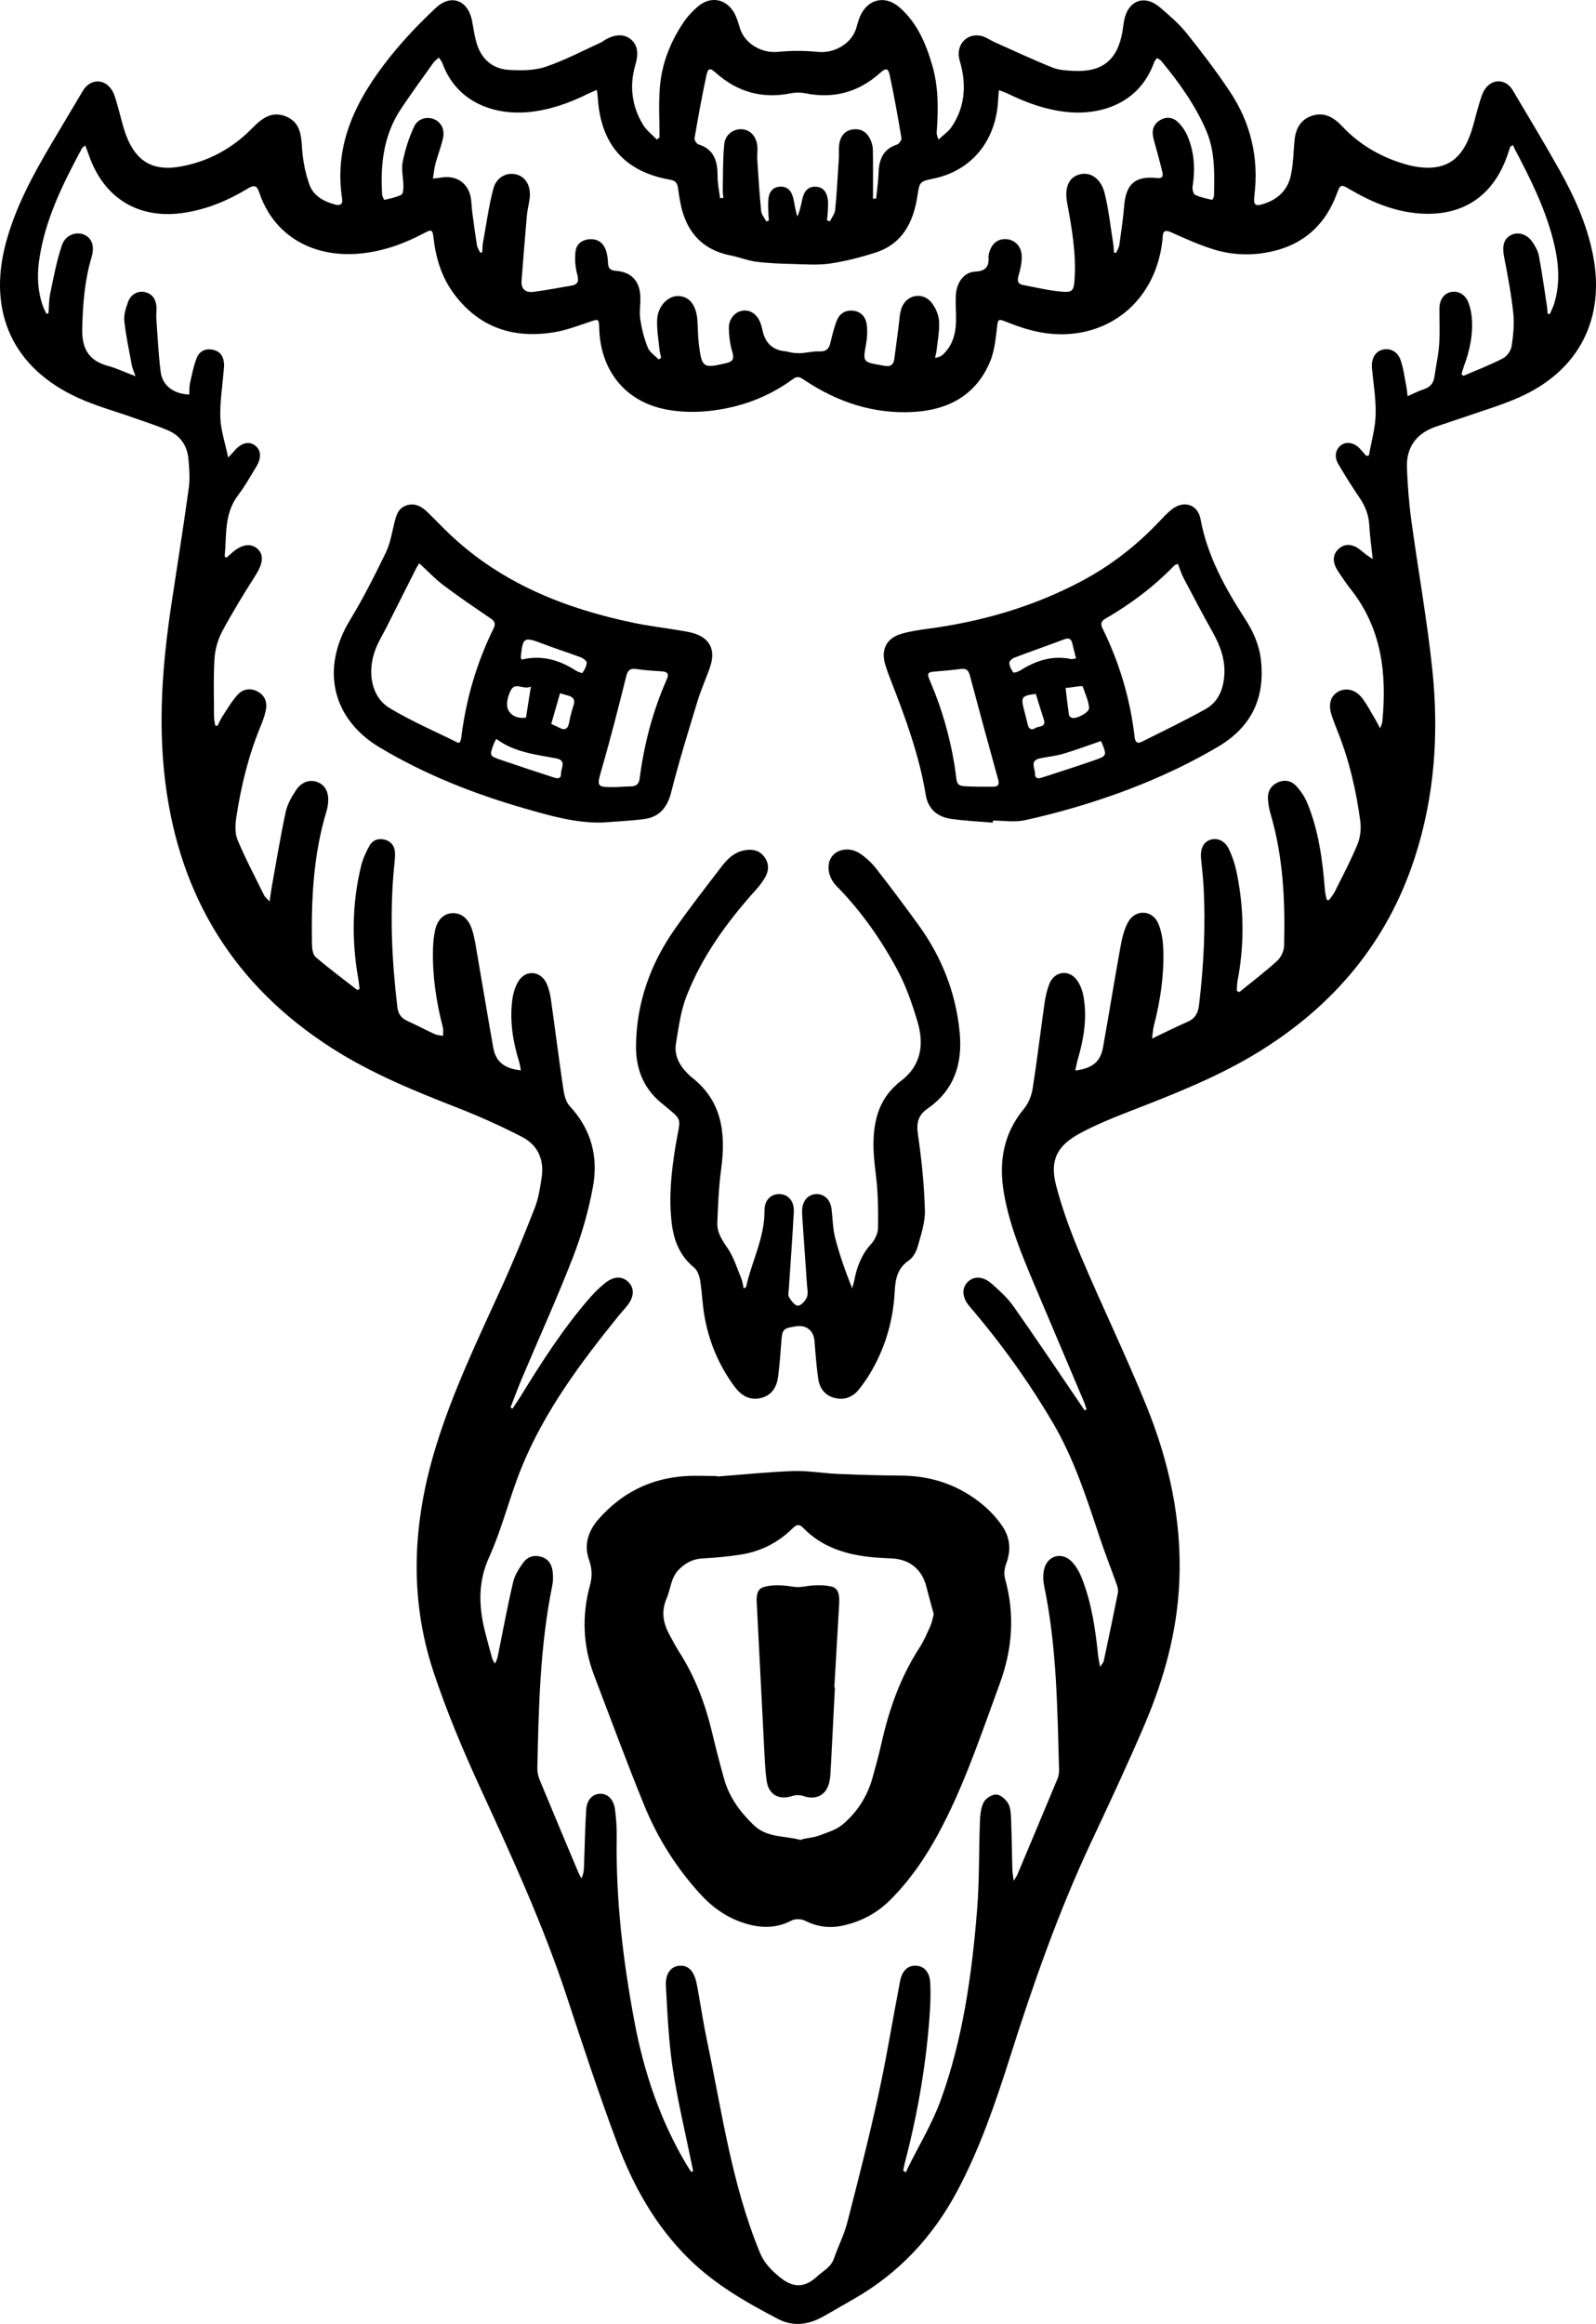 <?xml version="1.0" encoding="UTF-8"?>
<svg id="Layer_1" data-name="Layer 1" xmlns="http://www.w3.org/2000/svg" viewBox="0 0 618.16 900">
  <path d="M255.45,53.23c0-6.33-.37-12.7.09-19,.67-9.27,3.97-17.79,9.15-25.49,1.57-2.34,3.58-4.5,5.74-6.32,4.86-4.08,10.92-2.89,13.99,2.66,1.01,1.83,1.57,3.93,2.2,5.94,1.86,5.95,8.48,9.7,14.71,9.07,5.12-.51,10.37-.5,15.49.02,6.21.63,12.91-3.1,14.76-9.02.47-1.52.84-3.08,1.45-4.54,2.92-6.98,9.78-8.63,15.46-3.62,6.8,5.99,10.16,14,12.61,22.44,2.44,8.38,2.33,16.98,1.72,25.59-.06.81,0,1.62.72,3.07,1.74-1.66,3.84-3.07,5.14-5.03,4.8-7.21,5.61-15.16,3.59-23.48-.32-1.33-.84-2.66-.94-4.01-.35-5.12,3.83-8.78,8.82-7.58,1.8.43,3.4,1.65,5.13,2.42,7.42,3.32,14.8,6.77,22.34,9.81,2.48,1,5.4,1.15,8.13,1.29,11.21.58,17.07-4.18,19-15.23.25-1.46.39-2.95.67-4.4,1.52-7.71,7.94-10.07,13.88-4.94,3.6,3.11,7.31,6.25,10.27,9.94,5.83,7.26,11.48,14.72,16.66,22.45,8.15,12.16,11.39,25.66,9.64,40.3-.49,4.05.24,4.53,4.12,3.2,5.09-1.75,8.67-5.26,9.87-10.4,1.03-4.38,1.1-8.99,1.48-13.51.37-4.43,1.93-8.14,6.31-9.85,4.37-1.7,8.09-.14,11.29,2.98.38.37.74.76,1.11,1.14,7.08,7.42,15.69,12.19,25.53,14.82,1.02.27,2.07.47,3.12.64,10.05,1.56,16.44-1.79,20.27-11.19,1.71-4.19,2.55-8.74,3.9-13.09.62-2,1.17-4.16,2.33-5.84,2.89-4.2,8.11-3.91,10.72.49,6.11,10.3,12.3,20.57,18.16,31.01,5.73,10.21,10.5,20.85,12.84,32.43,5.02,24.88-5.27,45.19-28.55,55.5-7.34,3.25-15.14,5.48-22.74,8.14-3.2,1.12-6.45,2.13-9.65,3.25-7.54,2.65-11.37,8.05-11.05,15.98.27,6.77.78,13.55,1.7,20.26,2.62,19.23,6.08,38.37,8.12,57.66,2.62,24.8.93,49.41-6.9,73.31-10.63,32.46-31.26,56.9-60.12,74.74-16.35,10.1-34.18,16.93-51.98,23.85-5.92,2.3-11.82,4.79-17.4,7.79-8.94,4.8-11.87,10.45-9.29,20.28,2.49,9.49,5.97,18.79,9.81,27.84,8.15,19.24,17.29,38.06,25.14,57.42,8.85,21.81,13.82,44.54,12.75,68.32-.86,19.36-5.97,37.7-13.52,55.36-6.54,15.31-13.62,30.4-20.69,45.48-12.56,26.77-22.3,54.58-31.23,82.71-5.65,17.8-11.66,35.47-20.46,52.06-9.55,17.99-22.9,32.25-40.68,42.29-3.88,2.19-7.7,4.48-11.6,6.64-5.54,3.07-11.42,3.82-17.09.88-12.44-6.46-24.57-13.43-34.69-23.39-12.9-12.7-21.53-28.15-27.78-44.85-7.02-18.77-13.29-37.83-19.56-56.87-9.15-27.78-21.34-54.26-33.52-80.79-6.72-14.63-12.99-29.56-18.05-44.82-9.63-29.07-7.97-58.31.98-87.36,6.52-21.17,16.07-41.07,25.22-61.15,4.66-10.22,8.94-20.63,13.02-31.1,1.48-3.8,2.13-7.99,2.71-12.06.97-6.8-1.62-12.38-7.66-15.49-7.99-4.11-16.22-7.84-24.59-11.11-16.92-6.62-33.71-13.43-49.08-23.28-37.8-24.2-59.02-58.79-64.5-103.19-2.82-22.84-1.07-45.54,2.32-68.18,2.28-15.21,4.73-30.4,6.82-45.63.51-3.73.18-7.63-.18-11.41-.49-5.02-3.23-8.8-7.85-10.8-4.17-1.81-8.53-3.18-12.82-4.71-7.39-2.63-15.03-4.7-22.13-7.95C5.11,142.6-4.84,120.99,2.21,94.32c3.68-13.9,10.45-26.39,17.7-38.65,4.04-6.85,8.13-13.66,12.19-20.5,2.82-4.75,8.43-4.9,11.31-.16.97,1.59,1.41,3.52,1.96,5.33,1.24,4.16,2.08,8.47,3.65,12.5,3.83,9.84,10.46,13.55,20.86,11.67,10.74-1.94,20.02-6.94,27.66-14.71,3.8-3.87,7.71-7.04,13.36-4.64,5.5,2.33,5.76,7.34,6.12,12.55.32,4.67,1.27,9.43,2.84,13.83,1.55,4.33,5.55,6.51,9.96,7.68,1.9.51,3.02-.1,2.7-2.16-3.36-21.54,5.76-38.98,18.51-54.99,5.39-6.77,11.45-13.08,17.77-19.01,5.98-5.61,12.61-2.9,14.08,5.21.49,2.71.87,5.46,1.62,8.1,1.8,6.4,6.13,10.32,12.73,10.71,4.69.27,9.74.26,14.1-1.21,7.38-2.48,14.34-6.21,21.46-9.42.48-.22.88-.59,1.33-.86,3.82-2.37,7.48-2.53,10.1-.45,2.7,2.14,3.21,5.41,1.89,9.9-2.39,8.15-1.44,16.01,2.95,23.27,1.33,2.19,3.55,3.85,5.36,5.75.35-.28.69-.56,1.04-.83ZM420.14,546.19c.23-.11.47-.23.7-.34-.35-1.04-.63-2.1-1.06-3.1-6.28-14.85-12.58-29.69-18.86-44.54-4.91-11.63-9.82-23.27-12.03-35.81-2.12-12.06-.43-23.17,7.67-32.94,1.77-2.13,2.98-5.13,3.41-7.9,1.74-11,3.03-22.07,4.6-33.09.36-2.5.93-5.04,1.85-7.39,1.91-4.9,7.44-5.8,10.62-1.6,1.4,1.85,2.26,4.35,2.66,6.67,1.38,8.11.11,16.05-2.18,23.88-.42,1.44-.68,2.92-1.07,4.57,6.68-.85,9.77-3.38,10.78-9.02,2.31-12.84,4.35-25.73,6.69-38.56.62-3.4,1.37-6.98,3.03-9.93,2.89-5.15,9.56-4.71,11.76.75,1.28,3.15,1.77,6.78,1.87,10.21.3,9.92-1.2,19.67-3.68,29.27-.32,1.24-.37,2.54-.7,4.91,5.18-2.46,9.39-4.61,13.71-6.47,2.9-1.25,4.1-3.3,4.47-6.33,1.87-15.52,2.65-31.07,1.75-46.69-.2-3.49-.66-6.97-.96-10.46-.32-3.81,1.12-6.4,3.9-7.12,2.83-.73,5.54.64,7.08,4.03,1.13,2.49,2.06,5.14,2.64,7.81,3.09,14.28,3.27,28.62.52,42.98-.23,1.22-.19,2.5-.27,3.75l.98.5c4.9-4,9.96-7.83,14.63-12.08,1.47-1.34,2.64-3.79,2.7-5.77.46-17.23-.3-34.37-5.21-51.08-.56-1.91-.93-3.93-1.04-5.92-.16-2.9,1.16-5.16,3.86-6.38,2.62-1.19,5.21-.62,7.04,1.35,1.76,1.89,3.31,4.18,4.3,6.56,4.48,10.82,5.96,22.28,6.87,33.85.1,1.25.45,2.48.69,3.72.29.04.59.09.88.13.76-1.09,1.66-2.1,2.25-3.27,3.02-6.08,6.22-12.08,8.79-18.34,1.11-2.7,1.48-6.05,1.09-8.96-1.58-11.8-4.23-23.38-8.66-34.49-.9-2.27-1.82-4.54-2.54-6.86-1.23-3.98-.28-7.09,2.48-8.73,2.8-1.67,6.56-1.1,9.13,2.03,2.12,2.59,3.62,5.68,5.37,8.57.56.93,1.04,1.92,1.88,3.49.47-1.3.8-1.84.85-2.4,1.85-18.58-.15-36.24-12.26-51.51-1.58-1.99-2.98-4.12-4.42-6.23-.59-.87-1.17-1.78-1.56-2.76-1-2.51-.64-4.83,1.44-6.67,1.98-1.76,4.32-1.81,6.54-.67,1.48.76,2.71,2.01,4.06,3.01.6.45,1.24.84,2.5,1.68-.52-4.9-1.11-8.97-1.33-13.07-.22-4.08-1.64-7.56-3.92-10.89-2.87-4.2-5.57-8.53-8.14-12.92-1.6-2.74-.98-5.66,1.1-7.18,2.18-1.59,5.13-1.04,7.38,1.39.82.89,1.59,1.81,2.38,2.71l1.04-.11c.93-5.25,2.47-10.48,2.62-15.75.18-6-.87-12.04-1.42-18.05-.33-3.59,1.17-6.37,3.93-7.15,2.88-.81,5.9.49,7.11,3.86,1.17,3.24,1.55,6.76,2.24,10.17.23,1.17.32,2.37.52,3.94,2.42-1.06,4.29-2.06,6.28-2.69,2.55-.82,3.8-2.44,4.15-5.03.55-4.09,1.51-8.15,1.79-12.26.32-4.64.06-9.32.1-13.98.03-3.46,1.85-5.95,4.59-6.41,2.89-.49,5.5,1.02,6.68,4.19.66,1.76,1.08,3.68,1.25,5.56.6,6.57-.73,12.87-3.03,19.01-.37.99-.62,2.03-.93,3.05.24.23.47.46.71.69,5.13-2.22,10.37-4.21,15.32-6.77,1.58-.82,3.13-3.03,3.4-4.8.65-4.27,1.06-8.71.6-12.98-.79-7.35-2.2-14.64-3.6-21.91-.73-3.81-.04-6.62,2.67-8.04,2.71-1.43,6.21-.47,8.33,2.6,1.12,1.63,2.18,3.51,2.54,5.42,1.2,6.34,2.08,12.74,3.07,19.12.17,1.08.22,2.18.33,3.27.28.05.56.1.84.15.55-1.29,1.21-2.54,1.63-3.87,2.66-8.52,1.71-17.01-.5-25.43-3.18-12.1-8.7-23.21-14.51-34.2-.33-.63-.6-1.29-.9-1.94l-1.03.6c-.36,1.07-.71,2.14-1.08,3.21-5.5,16.03-17.52,24.01-34.4,22.65-9.73-.78-18.48-4.49-26.79-9.39-3.34-1.97-3.57-1.87-4.91,1.74-4.87,13.12-14.26,20.73-28.04,22.94-6.82,1.09-13.62.59-20.14-1.49-5.43-1.73-10.67-4.09-15.87-6.43-2.38-1.07-3.36-.72-3.42,1.9-.01.63-.11,1.27-.19,1.9-2.46,19.81-16.33,33.79-35.35,35.48-8.43.75-16.44-1.21-24.21-4.34-4.25-1.71-4-1.67-4.54,2.99-.48,4.17-1.03,8.53-2.65,12.34-5.41,12.68-15.94,18.38-29.14,19.22-15.58.99-29.73-3.67-42.63-12.29-1.47-.98-2.54-1.85-4.44-.45-9.7,7.16-20.76,11.15-32.64,12.4-5.51.58-11.32.44-16.74-.63-15.66-3.1-25.16-15.02-25.69-31.2-.13-4.03-.14-3.91-4.01-2.6-4.41,1.5-8.84,3.17-13.4,3.92-15.84,2.62-29.21-1.78-38.98-15.03-4.64-6.3-6.87-13.58-7.77-21.29-.41-3.53-.68-3.65-3.9-1.94-7.66,4.07-15.72,6.92-24.4,7.78-18.22,1.8-33.65-6.72-39.29-23.83-.86-2.59-2.08-2.73-4.23-1.42-7.4,4.5-15.26,7.87-23.86,9.33-18.15,3.1-32.08-5.18-37.98-22.58-.35-1.03-.78-2.05-1.27-3.35-.69.6-1.11.8-1.28,1.13-7.38,13.78-14.39,27.71-16.58,43.47-.83,5.96-.56,11.86,1.46,17.6.36,1.02.89,1.97,1.34,2.96.28-.05.55-.11.83-.16.21-2.58.15-5.21.68-7.72,1.33-6.29,2.48-12.68,4.56-18.73,1.36-3.96,5.55-5.31,8.58-3.99,3.06,1.34,4.13,4.5,2.86,8.74-2.71,9.03-3.39,18.27-3.61,27.66-.18,7.49,2.36,12.34,9.84,14.37,3.39.92,6.61,2.45,10.79,4.04-.73-2.14-1.23-3.18-1.43-4.28-1.05-5.7-2.29-11.39-2.9-17.14-.25-2.4.61-5.05,1.47-7.39,1.1-2.99,3.89-4.41,6.59-3.74,3,.74,4.26,2.96,4.41,5.88.07,1.37-.18,2.76-.08,4.13.5,6.97.82,13.96,1.69,20.88.67,5.3,5.1,8.57,11.08,8.75.08-1.44-.04-2.94.27-4.35.76-3.38,1.41-6.85,2.71-10.03,1.05-2.57,3.59-3.59,6.4-2.91,2.92.71,4,2.92,4.11,5.72.03.84-.11,1.69-.18,2.53-.48,6.02-1.5,12.07-1.27,18.06.19,4.91,1.86,9.77,3.03,15.38,1.22-1.3,1.73-1.8,2.19-2.35,2.68-3.28,5.71-4.16,8.18-2.34,2.39,1.75,2.63,4.77.49,8.29-2.26,3.72-4.39,7.55-7.02,10.99-5.49,7.16-4.39,15.63-5.2,23.73,0,.09.32.22.66.45.58-.5,1.23-1.01,1.83-1.57,3.81-3.53,7.5-4.22,10.17-1.89,2.65,2.31,2.19,5.75-.7,10.3-4.53,7.15-8.99,14.38-12.97,21.84-1.69,3.18-2.73,7.01-2.94,10.61-.45,7.5-.18,15.05-.16,22.58,0,1.06.3,2.12.46,3.17.29.04.58.08.88.12.65-1.26,1.18-2.6,1.96-3.77,1.92-2.89,3.66-5.97,6.01-8.47,2.12-2.25,5.2-2.52,7.94-.85,2.79,1.7,3.44,4.47,2.7,7.52-.42,1.74-1,3.47-1.69,5.13-4.81,11.53-7.79,23.57-9.64,35.87-.43,2.85-.57,6.18.49,8.73,3.06,7.32,6.78,14.36,10.3,21.48.33.66,1.01,1.15,2.11,2.36.34-2.33.51-3.85.78-5.35,1.77-9.79,3.37-19.61,5.45-29.33.65-3.01,2.33-5.94,4.08-8.54,2.17-3.23,5.45-4.13,8.3-2.98,2.94,1.19,4.39,3.93,4.05,7.86-.1,1.16-.3,2.32-.64,3.43-5.08,16.77-5.91,34.01-5.62,51.36.03,1.73.3,4.09,1.41,5.05,5.19,4.47,10.71,8.56,16.12,12.76.08.06.37-.14.9-.36-.15-1.22-.24-2.56-.47-3.87-2.6-14.6-2.45-29.15,1.03-43.59.68-2.84,1.92-5.62,3.38-8.16,1.27-2.2,3.63-2.9,6.14-2.12,2.41.75,3.58,2.64,3.66,5.06.07,1.79-.18,3.6-.35,5.39-1.77,18.15-.88,36.24,1.26,54.3.3,2.56,1.46,4.27,3.85,5.35,3.58,1.61,7.04,3.47,10.61,5.11.98.45,2.16.47,3.24.69-.02-1.1.19-2.27-.08-3.3-2.6-10.02-4.1-20.17-3.81-30.53.07-2.32.29-4.67.77-6.94.9-4.2,3.33-6.55,6.59-6.75,3.4-.21,6.22,1.9,7.64,6.01.69,1.99,1.11,4.09,1.48,6.18,2.3,13.27,4.49,26.57,6.84,39.83.98,5.52,4.28,8.18,10.7,8.84-.24-1.2-.35-2.3-.67-3.33-2.39-7.68-3.64-15.53-2.7-23.54.31-2.66,1.09-5.52,2.5-7.74,2.89-4.54,8.71-3.87,10.88,1.07.8,1.82,1.32,3.83,1.6,5.81,1.65,11.66,3.11,23.34,4.84,34.98.34,2.31,1.01,5.02,2.51,6.63,8.33,8.97,11.1,19.66,8.96,31.25-1.7,9.22-4.3,18.41-7.69,27.15-6.13,15.82-13.16,31.28-19.77,46.92-1.59,3.76-2.99,7.59-4.48,11.39l.8.43c1.01-1.54,2.06-3.06,3.03-4.62,8.3-13.46,16.79-26.8,27.27-38.71,1.67-1.9,3.54-3.68,5.51-5.27,3.42-2.77,6.75-2.8,9.15-.33,2.29,2.35,2.15,5.58-.45,8.92-1.04,1.34-2.22,2.57-3.29,3.89-14.85,18.35-28.97,37.23-37.88,59.32-4.56,11.3-7.42,23.32-12.43,34.39-4.6,10.17-3.94,19.86-1.26,29.97.81,3.08,1.61,6.16,2.48,9.22.2.7.69,1.32,1.05,1.97.98-1.65,1.17-3.18,1.47-4.68,1.82-9.03,3.5-18.09,5.62-27.04.64-2.68,2.31-5.24,3.97-7.51,1.6-2.19,4.14-2.95,6.86-2.15,2.77.82,4.12,2.96,4.43,5.66.21,1.77.23,3.64-.12,5.38-4.75,23.32-5.28,46.98-5.8,70.64-.03,1.53.26,3.18.84,4.59,4.97,12.06,10.05,24.08,15.1,36.11.31.74.74,1.43,1.12,2.14.77-1.48.94-2.89,1-4.3.28-7.41.4-14.84.86-22.24.24-3.86,2.38-6.03,5.23-6.19,2.93-.17,5.37,2.01,5.91,5.92.5,3.66.72,7.4.67,11.1-.35,23.98,2.45,47.62,6.86,71.15,3.67,19.6,9.94,38.14,20.11,55.32.6,1.01,1.28,1.98,1.92,2.97.24-.12.49-.24.73-.36-.23-1.11-.47-2.21-.7-3.32-2.46-12.16-5.41-24.25-7.23-36.5-1.57-10.56-2.06-21.31-2.63-31.99-.25-4.83,2.09-7.52,5.39-7.71,3.36-.19,5.5,2.06,6.52,6.88.15.73.28,1.46.42,2.19,1.22,6.79,2.26,13.61,3.67,20.36,5.76,27.48,9.58,55.44,20.41,81.69,1.63,3.96,4.16,6.52,7.31,9.19,5.3,4.5,9.83,4.71,14.96-.06,2.3-2.14,5.25-3.48,6.39-6.8,1.63-4.71,3.95-9.22,5.19-14.02,4.23-16.42,8.43-32.87,12.05-49.43,3.2-14.61,5.56-29.39,8.4-44.08.79-4.11,3.13-6.12,6.29-5.92,3.11.2,5.2,2.6,5.39,6.75.17,3.59.1,7.22-.13,10.81-1.29,19.75-4.61,39.18-9.6,58.33-.3,1.14-.51,2.31-.76,3.47.36.22.71.44,1.07.66.2-.49.38-.99.62-1.46,4.35-8.84,9.56-17.37,12.89-26.58,8.59-23.7,12.02-48.55,14.05-73.55.92-11.3.66-22.69,1.09-34.03.1-2.61.33-5.45,1.47-7.7.77-1.52,3.26-3.09,4.9-3.01,1.63.09,3.69,1.91,4.59,3.52.97,1.73,1.04,4.09,1.12,6.19.26,6.46.31,12.94.49,19.4.03,1.15.26,2.29.51,4.32.81-1.31,1.15-1.72,1.34-2.18,5.22-12.42,10.44-24.84,15.61-37.28.43-1.04.66-2.26.63-3.39-.66-23.86-.87-47.75-5.76-71.28-.42-2.03-.49-4.28-.08-6.29,1.12-5.43,6.77-7.2,10.67-3.28,1.73,1.74,3.04,4.1,3.96,6.41,3.83,9.66,5.28,19.85,6.35,30.11.12,1.19.41,2.36.76,4.33.79-1.24,1.28-1.69,1.4-2.23,1.87-8.81,3.73-17.62,5.49-26.45.19-.97-.07-2.12-.41-3.09-2.23-6.29-4.7-12.51-6.8-18.84-4.98-15.01-9.84-30.06-17.91-43.8-9.43-16.05-20.25-31.1-32.37-45.23-2.93-3.42-3.07-7.08-.65-9.45,2.36-2.31,5.87-2.26,9.18.64,3.01,2.65,6.1,5.4,8.39,8.65,8.56,12.12,16.8,24.47,25.16,36.73.87,1.27,1.73,2.54,2.59,3.82ZM231.19,34.82c-1.52.65-2.48,1.02-3.4,1.47-7.17,3.59-14.63,6.24-22.65,7.08-13.24,1.39-28.18-3.38-33.83-18.98-.23-.65-.75-1.2-1.34-2.11-.86.81-1.64,1.34-2.15,2.07-4.24,5.96-8.57,11.86-12.6,17.95-6.64,10.02-7.93,21.31-7.22,32.98.05.76.74,2.15.88,2.12,2.24-.5,4.54-.97,6.58-1.97.66-.33.8-2.17.79-3.31-.03-3.17-.88-6.47-.27-9.48.95-4.7,2.42-9.41,4.48-13.73,1.52-3.19,5.29-3.91,7.98-2.6,2.65,1.29,3.93,4.12,3.07,7.6-.79,3.19-1.98,6.27-2.84,9.44-.48,1.76-.63,3.62-.99,5.84,1.81-.24,2.93-.41,4.06-.53,5.19-.54,9.23,2.14,10.46,7.2.49,2.04.43,4.2.71,6.3.57,4.3,1.14,8.6,1.84,12.88.16,1,.83,1.91,1.26,2.87.26-.08.53-.15.79-.23.07-1.13.02-2.28.22-3.38,1.28-7.07,2.23-14.22,4.05-21.15,1.21-4.62,5.27-6.58,9.04-5.55,3.59.98,5.55,4.43,5.05,9.15-.24,2.21-.88,4.38-1.08,6.59-.75,8.43-1.41,16.87-2.06,25.31-.26,3.31,1.52,4.8,4.64,4.38,4.91-.66,9.79-1.55,14.68-2.41,2.58-.46,2.92-1.77,2.23-4.34-.77-2.86-1.02-6.05-.64-8.99.36-2.82,2.59-4.54,5.66-4.65,3.06-.11,5.09,1.46,6.06,4.21.56,1.57.78,3.3.84,4.98.08,2.12.92,2.92,3.08,3.07,5.91.42,9.2,3.9,9.44,9.89.12,2.96-.45,6-.02,8.89.56,3.71,1.51,7.44,2.9,10.91.73,1.81,2.76,3.1,4.21,4.63.33-.22.65-.43.98-.65-.23-1.08-.55-2.15-.66-3.25-.37-3.89-1.1-7.8-.88-11.66.3-5.22,4.24-9.12,8.21-9.01,4.2.12,6.91,3.47,7.34,9.22.24,3.17.21,6.37.6,9.52,1.12,9.07,1.7,9.35,10.53,7.26,2.84-.67,3.17-1.83,2.38-4.48-.86-2.9-1.25-6.02-1.3-9.06-.06-3.67,2.44-6.44,5.47-6.81,3.08-.38,5.77,1.66,6.96,5.33.29.91.49,1.85.71,2.77q1.71,7.03,8.73,7.65c1.05.1,2.06.5,3.11.61,1.13.12,2.28.17,3.41.08,2.2-.18,4.41-.75,6.59-.64,2.5.13,3.73-.81,4.3-3.15.71-2.88,1.39-5.79,2.42-8.56,1.01-2.71,3.15-4.32,6.17-4.09,3.17.25,5.1,2.32,5.51,5.29.34,2.47.22,5.1-.22,7.56-1.27,7.07-1.37,7.05,5.98,8.33.42.07.84.13,1.25.22,2.05.42,3.36-.4,3.66-2.46.62-4.29,1.11-8.6,1.7-12.9.33-2.4.36-4.94,1.19-7.16,1.92-5.1,8.14-6.24,11.55-2,1.56,1.94,2.76,4.68,2.92,7.14.24,3.75-.55,7.56-.95,11.34-.1.98-.39,1.95-.6,2.92,1.55-.19,2.54-.72,3.3-1.48,3.46-3.41,4.69-7.75,4.81-12.44.09-3.39-.21-6.79-.06-10.18.23-5.03,3.1-9.08,7.51-9.29,4.37-.21,5.41-2.19,5.15-5.89-.01-.21.05-.42.09-.63.75-3.97,3.14-6.17,6.59-6.06,3.32.11,6.03,2.6,6.18,6.47.09,2.57-.52,5.24-1.25,7.75-.57,1.99-.25,3.16,1.75,3.54,4.97.95,9.94,2.14,14.96,2.59,4.21.38,4.7-.43,5-4.62.7-10.06-1.03-19.87-2.85-29.69-1.15-6.18.69-10.13,5-11.15,4.08-.97,8.11,1.64,9.51,7.35,1.59,6.44,2.29,13.11,3.34,19.69.17,1.07.17,2.17.25,3.26.28.05.56.1.85.14.42-1,1.08-1.96,1.23-2.99.71-5.02,1.47-10.05,1.88-15.11.7-8.6,4.21-11.76,12.72-10.89,1.78.18,2.49-.41,2.13-2.05-.59-2.69-1.36-5.34-2.05-8-.58-2.25-1.39-4.47-1.69-6.76-.33-2.51.84-4.57,3.12-5.79,2.33-1.24,4.73-.86,6.51.85,1.56,1.49,2.91,3.41,3.76,5.39,2.73,6.31,3.07,12.92,2.01,19.68-.16,1.03.29,2.86,1,3.2,2.03.97,4.33,1.4,6.55,1.93.13.03.73-1.02.74-1.57.17-8.6.49-17.2-3.05-25.37-4.31-9.94-10.55-18.61-17.41-26.89-.37-.44-.98-.68-1.62-1.1-.44.67-.89,1.13-1.1,1.69-6.19,17.01-22.26,20.64-34.63,19.13-7.68-.93-14.84-3.5-21.74-6.88-1.07-.53-2.22-.9-3.76-1.51-.14,1.79-.26,3.03-.33,4.27-.87,15.46-10.35,26.93-24.8,29.95-5.64,1.18-5.56,1.19-6.46,6.97-1.57,10.04-5.77,18.34-16.13,21.7-5.73,1.86-11.64,3.38-17.59,4.26-4.75.7-9.68.31-14.53.19-4.72-.12-9.47-.28-14.15-.88-3.34-.43-6.54-1.77-9.87-2.42-9.29-1.81-15.5-7.13-18.4-16.08-1.04-3.2-1.55-6.6-2.01-9.95-.27-1.99-.95-2.95-3.03-3.31-17.49-3.02-26.86-13.58-28.02-31.4-.06-.92-.2-1.83-.38-3.4ZM278.89,76.75c.43-.04.86-.08,1.29-.12-.09-1-.27-2-.25-3,.13-5.92.01-11.86.58-17.74.37-3.79,3.53-6.03,6.8-5.84,3.28.19,5.68,2.75,6.03,6.67.15,1.68-.15,3.39-.04,5.08.43,6.64.85,13.28,1.51,19.89.14,1.41,1.3,2.73,2,4.08.34-.14.68-.27,1.01-.41-.08-1.01-.23-2.01-.23-3.02-.01-2.01-.19-4.05.13-6.01.37-2.26,1.81-3.85,4.27-4.04,2.45-.19,4.13,1.11,4.89,3.28.66,1.88.86,3.92,1.3,5.88.18.82.42,1.63.64,2.44,1.12-2.46,1.47-4.86,2.04-7.2.63-2.59,2.11-4.5,5.04-4.38,3.12.12,4.38,2.29,4.74,5.05.19,1.45.04,2.96-.02,4.44-.05,1.19-.2,2.37-.3,3.55l1.12.38c.71-1.5,1.9-2.96,2.05-4.51.64-6.62.98-13.27,1.4-19.91.13-2-.13-4.07.26-6.01.59-2.94,2.38-4.97,5.59-5.22,3.16-.25,5.27,1.37,6.46,4.15.49,1.15.86,2.45.88,3.68.1,5.6.05,11.2.05,16.81,0,.73,0,1.45,0,2.18.4.02.8.04,1.2.07.32-3.18.83-6.36.92-9.55.15-5.29,1.51-9.6,7.18-11.43.79-.26,1.84-1.76,1.72-2.51-1.37-8.12-2.8-16.24-4.53-24.3-.63-2.94-1.51-2.93-3.83-.86-8.32,7.44-17.93,10.01-28.89,7.81-1.81-.36-3.82-.36-5.63,0-10.97,2.21-20.57-.45-28.9-7.83-2.35-2.08-3.11-2.1-3.77.93-1.74,8.05-3.19,16.17-4.59,24.29-.12.72.78,2.16,1.48,2.38,6.33,1.96,7.45,6.79,7.45,12.52,0,2.78.61,5.56.95,8.35Z" style="fill: #000; stroke-width: 0px;"/>
  <path d="M277.73,571.84c9.81-.74,19.6-1.78,29.42-2.12,5.78-.2,11.59.86,17.4,1.11,8.15.34,16.31.59,24.47.64,12.04.08,22.74,3.8,31.92,11.54,2.72,2.29,5.21,5.02,7.22,7.95,3.05,4.44,3.54,9.36,1.57,14.57-.67,1.77-.97,4.05-.47,5.83,3.9,13.9,2.88,27.35-2.1,40.87-6.34,17.21-12.14,34.62-20.23,51.14-5.87,11.98-12.79,23.21-22.34,32.65-5.11,5.05-11.25,8.24-18.27,9.75-5.07,1.09-9.82.44-14.51-1.91-1.44-.72-3.85-.8-5.23-.08-5.21,2.74-10.49,3.01-16.05,1.65-7.69-1.88-13.94-6.05-19.22-11.81-9.33-10.2-16.63-21.78-21.82-34.53-6.76-16.58-12.95-33.4-19.34-50.13-4.38-11.47-4.88-23.17-1.65-34.99.93-3.39.85-6.51-.37-9.91-2.08-5.83-.26-11.18,3.65-15.66,8.85-10.13,20.05-15.82,33.51-16.72,4.12-.27,8.27-.04,12.4-.04.01.06.02.12.04.18ZM361.65,625.13c-.98-3.62-1.98-7.18-2.89-10.77-1.63-6.4-6.29-10.34-12.86-10.77-2.54-.17-5.09-.23-7.62-.46-10.28-.95-19.8-3.77-27.23-11.45-1.67-1.73-2.82-1.02-4.22.36-5.53,5.46-12.22,8.79-19.84,10.01-4.91.78-9.88,1.23-14.85,1.5-3.75.21-6.59,1.67-9.2,4.31-3.16,3.19-3.16,7.52-4.77,11.25-2.21,5.13-1.24,9.71,1.27,14.27,1.18,2.14,2.29,4.32,3.6,6.36,6.14,9.58,10.09,20.03,12.72,31.04,1.46,6.08,3.01,12.14,4.7,18.16,2.01,7.14,6.24,12.89,11.55,17.97,5.05,4.83,11.8,4.01,17.82,5.61.44.12,1.01-.26,1.53-.37,1.96-.41,4.02-.57,5.88-1.27,3.1-1.18,6.52-2.15,8.99-4.19,5.73-4.75,9.68-10.93,11.71-18.18,1.25-4.49,2.48-9,3.51-13.54,2.92-13.03,7.31-25.45,14.62-36.74,1.71-2.65,2.98-5.61,4.28-8.51.64-1.43.88-3.03,1.31-4.6Z" style="fill: #000; stroke-width: 0px;"/>
  <path d="M288.06,498.99c.6-.37.9-.45.93-.59,2.14-9.9,7.22-19.08,7.11-29.55-.04-4.09,2.54-6.54,5.96-6.39,3.34.14,5.62,2.83,5.4,6.93-.54,9.85-1.27,19.69-1.91,29.53-.07,1.16-.45,2.58.06,3.44.81,1.38,2.21,3.27,3.41,3.3,1.18.03,2.89-1.79,3.46-3.17.6-1.44.19-3.34.07-5.03-.58-8.68-1.2-17.35-1.8-26.03-.07-.95-.11-1.91-.07-2.86.17-3.52,2.25-5.91,5.27-6.11,3.16-.21,5.64,2.04,6.1,5.65.49,3.78.48,7.68,1.43,11.33,1.69,6.52,3.93,12.89,6.57,19.47.28-1.01.64-2,.83-3.03.99-5.3,2.85-10.1,6.61-14.21,1.46-1.59,2.58-4.15,2.6-6.28.07-6.85,0-13.76-.86-20.54-.84-6.58-1.44-13.05-.25-19.61,1.06-5.82,3.53-10.86,7.95-14.87.39-.36.73-.78,1.16-1.09,8.57-6.02,10.04-14.41,7.25-23.7-2.03-6.76-4.36-13.59-7.68-19.78-6.37-11.89-14.1-22.93-23.62-32.61-.37-.38-.73-.77-1.04-1.2-2.59-3.47-2.8-7.98-.52-10.62,2.29-2.66,6.83-3.28,10.53-.86,2.43,1.59,4.67,3.72,6.46,6.02,5.49,7.01,10.81,14.17,16.05,21.37,9.12,12.53,14.7,26.44,16.18,41.95,1.15,12.08-2.09,22.31-12.41,29.47-3.73,2.59-4.41,5.59-3.75,10.07,1.42,9.73,2.42,19.57,2.69,29.39.13,4.72-1.56,9.55-2.86,14.21-.54,1.94-1.83,4.12-3.44,5.22-4.44,3.04-5.15,7.28-5.41,12.13-.57,10.63-3.37,20.71-8.63,30.02-1.51,2.67-3.23,5.25-5.13,7.65-2.43,3.07-5.74,4.39-9.63,3.35-3.67-.99-5.7-3.74-6.21-7.34-.69-4.82-1.07-9.69-1.44-14.55-.31-4.15-3.08-6.45-7.26-5.8-5.01.78-5.26,1.12-5.62,6.22-.31,4.34-.66,8.67-1.18,12.99-.5,4.05-2.26,7.4-6.54,8.5-4.5,1.16-7.83-.93-10.42-4.42-5.97-8.08-9.79-17.12-11.56-26.97-.85-4.68-.97-9.5-1.74-14.2-.29-1.74-1.06-3.86-2.34-4.9-5.51-4.48-7.84-10.43-8.65-17.16-1.22-10.11-.13-20.11,1.51-30.09,1.93-11.73,3.27-9.09-5.88-16.77-6.65-5.59-9.54-13.12-9.46-21.74.15-16.78,5.57-31.88,15.14-45.49,5.79-8.24,11.99-16.19,18.11-24.19,2.28-2.98,4.98-5.52,8.95-6.18,2.81-.47,5.32-.04,7.22,2.23,1.98,2.36,2.19,5.13.86,7.76-.98,1.94-2.39,3.73-3.86,5.36-11.06,12.31-20.76,25.57-26.82,41.05-2.28,5.82-3.11,12.27-4.13,18.51-.73,4.46,1.24,8.29,4.41,11.46.45.45.86.95,1.37,1.33,12.13,9.24,13.61,21.86,11.73,35.77-.93,6.89-1.22,13.89-1.49,20.85-.15,3.72,1.84,6.68,3.96,9.77,2.39,3.48,3.66,7.74,5.31,11.7.49,1.19.62,2.53.95,3.95Z" style="fill: #000; stroke-width: 0px;"/>
  <path d="M384.52,318.6c-5.37-.46-10.78-.7-16.11-1.46-5.32-.75-8.94-3.79-9.86-9.34-2.52-15.27-7.82-29.7-13.41-44.04-.85-2.17-1.68-4.36-2.33-6.59-1.63-5.61.58-10,6.18-11.66,3.33-.99,6.83-1.52,10.29-1.98,21-2.79,41.04-8.58,59.81-18.57,11.25-5.99,21.13-13.72,29.88-22.94,1.53-1.61,3.05-3.27,4.78-4.66,4.63-3.74,10.16-2.11,11.23,3.67,2.65,14.31,9.5,26.65,17.24,38.63,3.09,4.78,5.41,9.82,6.11,15.54,1.81,14.92-3.51,26.29-16.57,34-15.24,8.99-31.41,15.86-48.2,21.26-8.76,2.82-17.68,5.23-26.66,7.2-3.93.86-8.21.14-12.33.14-.01.27-.02.53-.04.8ZM456.22,218.39c-.79.33-1.16.38-1.35.58-7.93,8.22-16.98,15-26.84,20.7-1.64.95-1.77,2.11-.98,3.72,6.55,13.35,10.74,27.39,12.42,42.17.21,1.82,1.02,2.59,2.73,1.73,8.31-4.18,16.73-8.18,24.83-12.74,4.71-2.65,6.72-7.38,7.15-12.8.5-6.33-1.63-11.83-4.65-17.2-3.83-6.83-7.47-13.77-11.11-20.7-.87-1.65-1.41-3.48-2.19-5.46ZM379.2,304.68c1.8,0,3.6.01,5.4,0,1.94-.02,2.57-.74,2-2.8-3.74-13.45-7.39-26.92-10.99-40.41-.51-1.91-1.4-2.65-3.35-2.4-3.04.39-6.1.69-9.16.92-4.11.3-4.28.49-2.66,4.28,4.44,10.37,7.48,21.13,9.29,32.27,1.4,8.65-.59,7.84,9.48,8.14ZM426.38,287c-5.14,1.76-9.84,3.53-14.64,4.95-2.92.86-6.02,1.13-9.02,1.77-3.98.85-1.8,3.9-1.83,5.95-.04,2.42,1.9,1.72,3.28,1.28,6.54-2.11,13.08-4.22,19.58-6.47,4.95-1.71,4.97-1.92,3.06-6.74-.15-.38-.41-.72-.42-.73ZM416.77,254.99c-.56-2.24-1.02-3.97-1.41-5.71-.42-1.84-1.3-2.39-3.2-1.67-6.42,2.42-12.9,4.67-19.31,7.1-.82.31-1.97,1.37-1.92,2.01.09,1.29.74,2.65,1.53,3.7.21.28,1.9-.26,2.7-.76,6.01-3.79,12.35-5.93,19.55-4.44.54.11,1.14-.12,2.06-.23ZM412.72,266.46c.42,3.5.8,6.92,1.29,10.33.07.47.67,1.08,1.14,1.22,1.77.53,6.81-2.06,6.67-3.88-.22-2.79-1.54-5.5-2.44-8.22-.05-.15-.58-.22-.88-.19-1.96.23-3.92.49-5.79.74ZM401.18,268.74c-5.52.69-5.87,1.19-4.51,6.33.48,1.83.94,3.67,1.37,5.51.41,1.78,1.5,2.36,2.97,1.38,1.29-.86,4.34-.18,3.25-3.42-1.06-3.16-2-6.36-3.07-9.8Z" style="fill: #000; stroke-width: 0px;"/>
  <path d="M233.17,318.56c-10.38.21-20.17-2.65-29.91-5.45-19.65-5.64-38.58-13.11-56.17-23.62-18.64-11.13-22.89-30.69-11.54-49.33,5.11-8.39,9.55-17.23,13.85-26.08,1.73-3.55,2.4-7.65,3.34-11.55.7-2.89,1.49-5.69,4.58-6.76,3.16-1.09,5.84.25,8.09,2.42,3.13,3.02,6.1,6.2,9.27,9.17,19.95,18.67,44.27,28.32,70.53,33.81,5.91,1.24,11.93,1.97,17.89,2.95,1.57.26,3.15.51,4.69.89,6.94,1.73,9.56,6.39,7.27,13.18-1.53,4.52-3.55,8.88-4.93,13.44-3.54,11.65-7.16,23.3-10.14,35.1-1.53,6.05-4.6,9.74-10.69,10.51-5.35.68-10.75.9-16.13,1.32ZM162.38,218.16c-.53.85-.84,1.27-1.07,1.72-3.81,7.55-7.6,15.1-11.41,22.65-1.52,3.02-3.34,5.93-4.52,9.08-3.32,8.85-1.48,18.37,5.48,22.58,8.46,5.12,17.64,9.04,26.52,13.46.14.07.39-.1.76-.21.16-.49.44-1.06.51-1.66,1.79-14.86,5.94-29.02,12.54-42.45,1.03-2.1.12-2.96-1.49-4.06-6.03-4.1-12.08-8.2-17.9-12.59-3.26-2.45-6.08-5.48-9.42-8.54ZM239.07,304.81c1.8-.09,3.59-.24,5.39-.27,2.05-.03,3.03-1,3.29-3.04,1.72-13.3,5.09-26.16,10.53-38.45.91-2.05.28-2.91-1.92-3.04-3.27-.2-6.56-.4-9.79-.9-2.58-.4-3.46.52-4.07,2.99-2.92,11.69-5.88,23.38-9.22,34.96-2.28,7.93-2.57,7.85,5.79,7.75ZM192.21,286.14c-.52,1.07-.85,1.6-1.06,2.17-1.58,4.29-1.55,4.48,2.66,5.92,6.71,2.3,13.45,4.51,20.19,6.71,1.37.45,3.36,1.14,3.28-1.27-.06-2.01,2.33-5.14-1.76-5.94-7.97-1.54-16.17-2.27-23.32-7.59ZM202.04,255.44c7.62-1.82,14.48.06,20.87,4.19.82.53,2.57,1.16,2.7.97.78-1.2,1.56-2.6,1.63-3.97.03-.66-1.36-1.71-2.3-2.06-4.95-1.86-10.01-3.45-14.95-5.34-7.07-2.7-7.57-2.43-8.28,5.41,0,.09.07.19.33.8ZM205.62,265.86c-2.72,1.49-5.89-1.83-7.66,1.29-1.19,2.1-2.04,5.31-1.28,7.37.92,2.51,3.85,3.99,7.06,3.36.6-3.82,1.17-7.51,1.88-12.03ZM216.91,268.48c-1.19,4.15-2.26,7.87-3.41,11.91.95.43,2.01.84,3.01,1.38,2.34,1.28,3.47.52,3.94-2.01.4-2.18.95-4.36,1.66-6.47.77-2.27-.05-3.41-2.21-3.95-1.01-.25-1.99-.58-2.97-.86Z" style="fill: #000; stroke-width: 0px;"/>
  <path d="M323.37,653.6c-.55,10.9-1.09,21.8-1.68,32.7-.09,1.68-.26,3.42-.79,5-1.41,4.21-5.27,5.79-9.45,4.35-1.35-.47-3.12-.6-4.43-.14-5.08,1.78-9.3-.32-10.07-5.76-.68-4.81-.81-9.71-1.07-14.57-.92-17.57-1.8-35.14-2.69-52.71-.15-2.98-.71-6.81,2.57-7.82,3.41-1.04,7.41-.77,11.02-.21,1.68.26,2.91.29,4.59,0,3.52-.58,7.34-.78,10.76.02,2.91.68,3.05,3.98,2.89,6.74-.62,10.79-1.25,21.58-1.87,32.37.08,0,.15,0,.23.01Z" style="fill: #000; stroke-width: 0px;"/>
</svg>